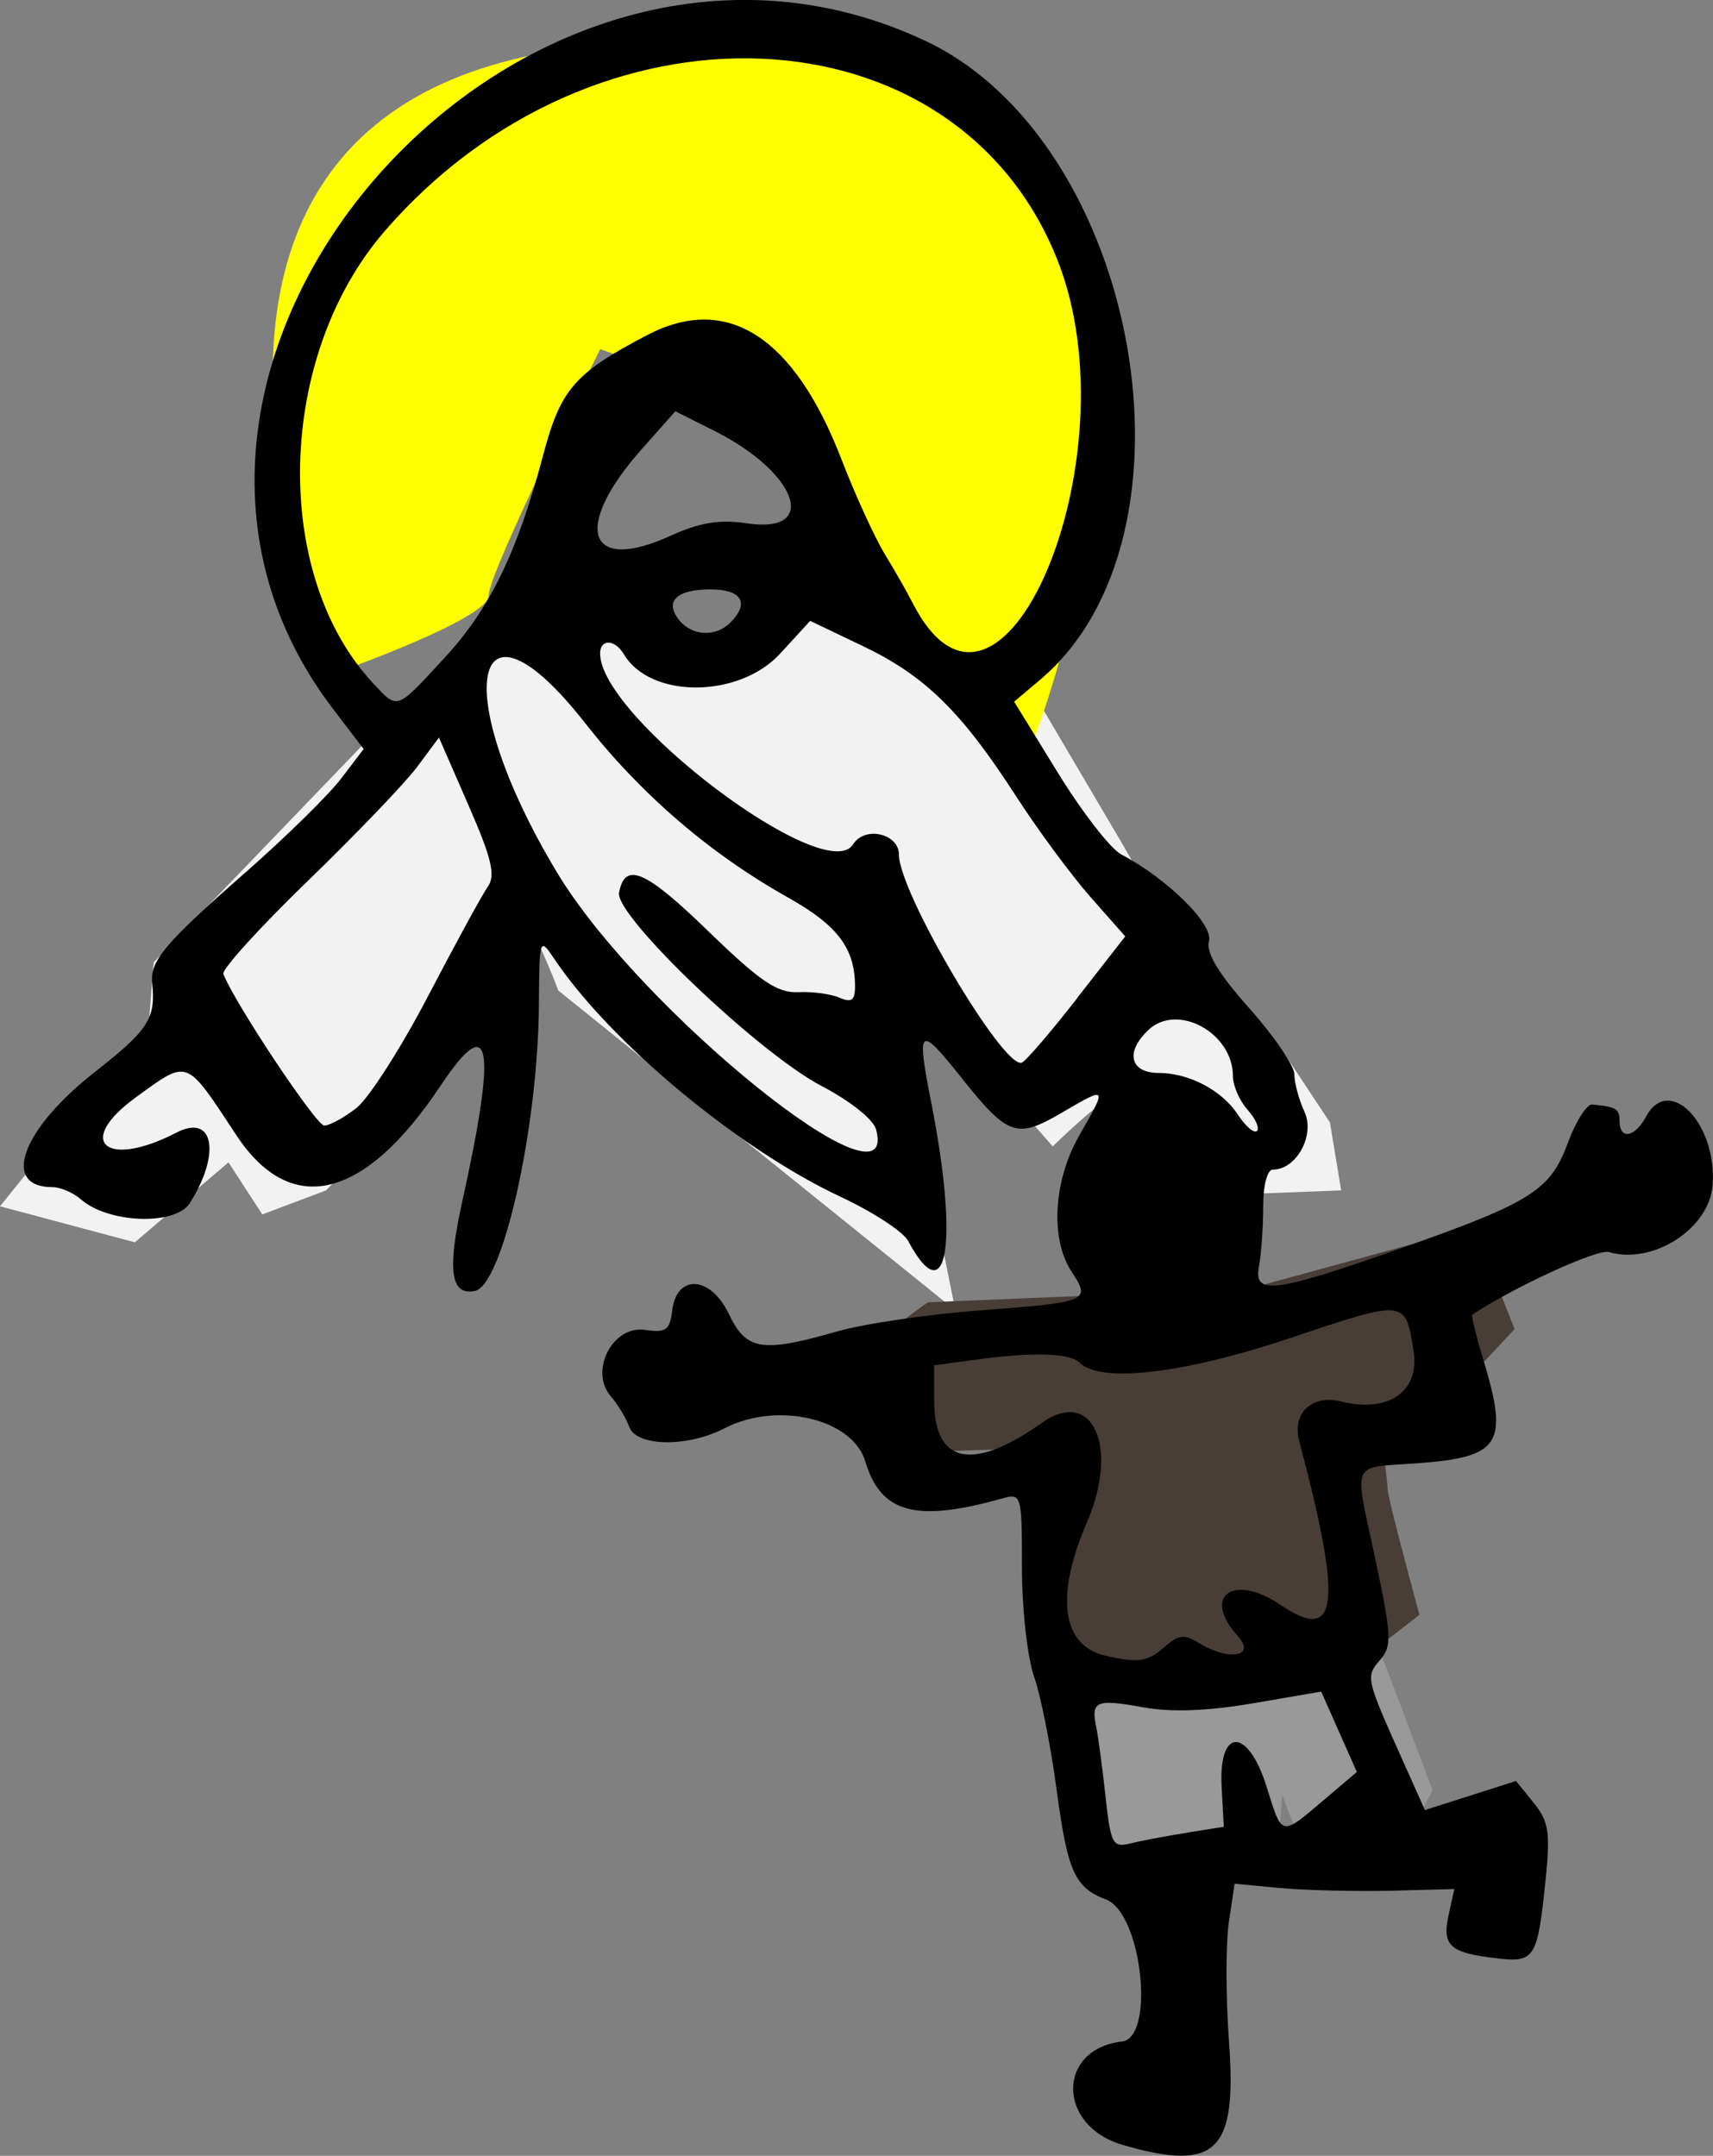 <?xml version="1.0" encoding="UTF-8" standalone="no"?>
<!-- Created with Inkscape (http://www.inkscape.org/) -->

<svg
   width="42.772mm"
   height="53.82mm"
   viewBox="0 0 42.772 53.82"
   version="1.1"
   id="svg1"
   inkscape:version="1.3.2 (091e20e, 2023-11-25, custom)"
   sodipodi:docname="HIAL--hial-logo--RAO-2025.svg"
   xml:space="preserve"
   xmlns:inkscape="http://www.inkscape.org/namespaces/inkscape"
   xmlns:sodipodi="http://sodipodi.sourceforge.net/DTD/sodipodi-0.dtd"
   xmlns="http://www.w3.org/2000/svg"
   xmlns:svg="http://www.w3.org/2000/svg"
   xmlns:rdf="http://www.w3.org/1999/02/22-rdf-syntax-ns#"
   xmlns:cc="http://creativecommons.org/ns#"
   xmlns:dc="http://purl.org/dc/elements/1.1/"><rect x="0" y="0" width="42.772" height="53.82" fill="#808080" stroke="none"/><title
     id="title4">{Making Scholars } Ready-for-Global-Development</title><sodipodi:namedview
     id="namedview1"
     pagecolor="#ffffff"
     bordercolor="#000000"
     borderopacity="0.25"
     inkscape:showpageshadow="2"
     inkscape:pageopacity="0.0"
     inkscape:pagecheckerboard="0"
     inkscape:deskcolor="#d1d1d1"
     inkscape:document-units="mm"
     inkscape:zoom="1.0166671"
     inkscape:cx="2110.327"
     inkscape:cy="315.24577"
     inkscape:window-width="1680"
     inkscape:window-height="987"
     inkscape:window-x="-8"
     inkscape:window-y="-8"
     inkscape:window-maximized="1"
     inkscape:current-layer="layer1"
     showguides="true"><sodipodi:guide
       position="-284.208,323.53"
       orientation="0,-1"
       id="guide32"
       inkscape:locked="false" /><sodipodi:guide
       position="-285.978,310.789"
       orientation="0,-1"
       id="guide33"
       inkscape:locked="false" /><inkscape:page
       x="-7.2095003e-07"
       y="5.6461062e-07"
       width="42.772"
       height="53.82"
       id="page1"
       margin="0"
       bleed="0" /></sodipodi:namedview><defs
     id="defs1" /><g
     inkscape:label="Layer 1"
     inkscape:groupmode="layer"
     id="layer1"
     transform="translate(-476.392,-49.535)"><g
       id="g266"><g
         id="g265"
         inkscape:export-filename="..\favicon.svg"
         inkscape:export-xdpi="96"
         inkscape:export-ydpi="96"><path
           style="fill:#f2f2f2;fill-opacity:1;stroke-width:22.742"
           d="m 482.097,78.553 -2.338,1.996 -3.367,-0.898 1.684,-2.096 1.964,-1.597 0.187,-2.396 7.296,-7.586 2.245,-2.296 h 1.029 l 2.058,1.797 h 1.871 l 1.777,-1.996 2.058,0.3 3.835,3.394 2.058,3.493 1.029,1.797 2.993,3.394 1.123,1.697 0.281,1.697 -2.619,0.1 -1.684,-1.397 c 0,0 -0.935,-1.198 -1.309,-1.098 -0.374,0.1 -1.59,1.297 -1.59,1.297 l -2.713,-3.094 -1.59,0.998 1.59,4.791 0.281,1.397 -9.915,-7.985 c 0,0 -0.655,-1.797 -1.029,-1.896 -0.374,-0.1 -2.058,2.795 -2.058,2.795 l -0.468,1.797 -2.245,2.296 -1.59,0.599 z"
           id="path252"
           sodipodi:nodetypes="cccccccccccccccccccccsccccccsccccc" /><g
           id="g255"
           transform="matrix(5.671,0,0,5.671,-2453.946,-1052.59)"><path
             style="fill:#483e37;fill-opacity:1;stroke-width:4"
             d="m 521.354,200.717 c 0,0 0.051,0.265 0.044,0.324 -0.007,0.059 -0.029,0.383 -0.029,0.383 l 0.206,0.309 0.368,0.022 0.736,-0.074 0.294,-0.228 c 0,0 -0.14,-0.515 -0.14,-0.552 0,-0.037 -0.037,-0.309 -0.037,-0.309 l 0.28,-0.059 0.316,-0.338 -0.177,-0.449 -0.942,0.257 -0.574,0.037 -0.89,0.037 c 0,0 -0.206,0.14 -0.206,0.184 0,0.044 0.044,0.36 0.051,0.39 0.007,0.029 0.235,0.081 0.235,0.081 z"
             id="path253" /><path
             style="fill:#999999;fill-opacity:1;stroke-width:4"
             d="m 522.369,202.247 0.059,0.154 0.14,0.169 0.338,-0.11 0.125,-0.235 -0.228,-0.603 c 0,0 -0.154,0.044 -0.235,0.066 -0.081,0.022 -0.427,0.066 -0.427,0.066 0,0 -0.191,0.015 -0.265,0.015 -0.074,0 -0.353,0.015 -0.353,0.015 l -0.044,0.213 c 0,0 0.066,0.25 0.074,0.309 0.007,0.059 0.022,0.213 0.022,0.213 l 0.331,0.162 0.302,-0.066 0.14,-0.103 z"
             id="path255" /></g><path
           style="fill:#ffff00;fill-opacity:1;stroke-width:16.127"
           d="m 502.177,68.063 c 0,0 6.696,-16.613 -7.662,-17.426 -17.216,-0.974 -9.666,15.668 -9.666,15.668 0,0 3.745,-1.318 3.745,-1.904 0,-0.586 2.786,-6.15 2.786,-6.15 l 3.657,1.318 c 0,0 2.264,3.075 2.612,4.247 0.348,1.172 1.567,2.197 1.567,2.197 z"
           id="path256"
           sodipodi:nodetypes="cscsccscc" /><path
           style="fill:#000000;stroke-width:0.97"
           d="m 504.417,103.079 c -1.634,-0.474 -1.641,-2.388 -0.012,-2.578 0.84,-0.098 0.496,-3.205 -0.393,-3.543 -0.786,-0.299 -0.964,-0.695 -1.238,-2.749 -0.144,-1.081 -0.397,-2.35 -0.563,-2.821 -0.166,-0.47 -0.302,-1.695 -0.302,-2.719 0,-1.827 -0.012,-1.861 -0.494,-1.725 -2.162,0.606 -3.031,0.369 -3.42,-0.931 -0.318,-1.061 -2.197,-1.501 -3.511,-0.821 -0.926,0.48 -2.205,0.46 -2.381,-0.037 -0.075,-0.212 -0.283,-0.554 -0.461,-0.763 -0.543,-0.633 0.049,-1.775 0.854,-1.656 0.523,0.077 0.622,0.005 0.678,-0.474 0.108,-0.931 0.96,-0.883 1.419,0.08 0.434,0.909 0.823,0.971 2.706,0.431 0.664,-0.19 2.276,-0.428 3.583,-0.526 2.701,-0.205 2.751,-0.227 2.262,-0.973 -0.532,-0.812 -0.449,-2.261 0.192,-3.384 0.711,-1.243 0.71,-1.244 -0.426,-0.579 -1.138,0.667 -1.351,0.592 -2.538,-0.903 -1.028,-1.293 -1.1,-1.232 -0.733,0.626 0.699,3.54 0.408,5.311 -0.573,3.479 -0.122,-0.229 -0.881,-0.724 -1.685,-1.1 -2.546,-1.192 -5.746,-3.851 -7.153,-5.945 -0.361,-0.538 -0.369,-0.515 -0.38,1.123 -0.018,3.089 -0.904,7.04 -1.603,7.174 -0.602,0.116 -0.69,-0.515 -0.313,-2.223 0.875,-3.959 0.718,-4.791 -0.546,-2.893 -1.898,2.849 -3.732,3.29 -5.094,1.224 -1.275,-1.935 -1.186,-1.902 -2.509,-0.942 -1.534,1.112 -0.748,1.792 1.016,0.879 0.927,-0.48 1.117,0.518 0.334,1.758 -0.36,0.57 -2.031,0.513 -2.725,-0.094 -0.19,-0.166 -0.508,-0.302 -0.706,-0.302 -1.293,0 -0.77,-1.437 1.04,-2.86 1.366,-1.073 1.541,-1.344 1.45,-2.241 -0.055,-0.55 0.314,-0.987 2.341,-2.766 0.993,-0.871 2.06,-1.918 2.372,-2.327 l 0.567,-0.743 -0.762,-0.998 c -6.593,-8.637 4.726,-21.412 14.783,-16.684 5.349,2.515 7.118,12.378 2.863,15.958 l -0.642,0.541 1.094,1.778 c 0.602,0.978 1.312,1.893 1.578,2.034 1.161,0.614 2.304,1.742 2.193,2.164 -0.077,0.294 0.234,0.81 1.01,1.682 0.616,0.692 1.121,1.431 1.121,1.643 0,0.211 0.115,0.636 0.255,0.943 0.266,0.582 -0.204,1.438 -0.788,1.438 -0.144,0 -0.246,0.39 -0.245,0.933 6.7e-4,0.513 -0.049,1.18 -0.104,1.481 -0.141,0.733 0.375,0.667 3.552,-0.452 3.249,-1.144 3.722,-1.443 4.161,-2.632 0.199,-0.537 0.471,-0.967 0.606,-0.955 0.597,0.055 0.684,0.106 0.684,0.417 0,0.47 0.382,0.407 0.658,-0.11 0.573,-1.072 1.779,0.163 1.665,1.704 -0.08,1.089 -1.489,1.997 -2.593,1.672 -0.281,-0.083 -2.345,0.863 -3.407,1.562 -0.031,0.018 0.092,0.522 0.272,1.115 0.641,2.114 0.436,2.441 -1.626,2.595 -1.716,0.128 -1.603,-0.124 -1.069,2.387 0.407,1.915 0.42,2.18 0.124,2.52 -0.366,0.42 -0.358,0.46 0.508,2.395 l 0.608,1.357 1.137,-0.363 1.137,-0.363 0.44,0.543 c 0.377,0.465 0.42,0.74 0.3,1.912 -0.203,1.982 -0.267,2.083 -1.224,1.972 -1.169,-0.135 -1.367,-0.313 -1.2,-1.075 l 0.144,-0.654 -1.612,0.043 c -0.887,0.018 -2.121,-0.012 -2.743,-0.069 l -1.131,-0.107 -0.144,0.962 c -0.079,0.529 -0.077,1.881 0.005,3.005 0.201,2.731 -0.322,3.231 -2.665,2.551 z m 1.604,-7.791 0.928,-0.147 -0.055,-1.015 c -0.074,-1.483 0.666,-1.465 1.129,0.031 0.383,1.235 0.35,1.227 1.412,0.325 l 0.836,-0.71 -0.445,-1.003 -0.445,-1.003 -1.7,0.291 c -1.138,0.195 -2.046,0.229 -2.745,0.101 -1.177,-0.214 -1.306,-0.159 -1.173,0.494 0.055,0.255 0.157,1.038 0.234,1.742 0.128,1.176 0.179,1.271 0.615,1.163 0.261,-0.065 0.893,-0.185 1.404,-0.266 z m -0.549,-4.637 c 0.338,-0.305 0.491,-0.325 0.837,-0.11 0.753,0.47 1.46,0.359 0.993,-0.158 -0.912,-1.008 -0.117,-1.585 1.072,-0.777 1.433,0.972 1.544,-0.012 0.461,-4.084 -0.189,-0.71 0.314,-1.184 1.056,-0.998 1.171,0.294 1.957,-0.259 1.797,-1.265 -0.207,-1.292 -0.191,-1.29 -3.085,-0.318 -2.642,0.887 -4.735,1.132 -5.252,0.614 -0.246,-0.246 -1.169,-0.272 -2.618,-0.073 l -1.018,0.139 0.003,0.903 c 0.005,1.558 0.974,1.75 2.688,0.532 1.265,-0.899 1.941,0.598 1.124,2.489 -0.798,1.848 -0.628,3.069 0.464,3.324 0.817,0.19 1.062,0.154 1.476,-0.22 z m -7.202,-12.912 c -0.066,-0.255 -0.644,-0.716 -1.364,-1.092 -1.567,-0.818 -5.168,-4.255 -5.057,-4.828 0.15,-0.781 0.654,-0.564 2.231,0.966 1.296,1.256 1.721,1.544 2.246,1.519 0.356,-0.018 0.82,0.049 1.031,0.139 0.295,0.13 0.384,0.067 0.384,-0.278 0,-0.956 -0.431,-1.528 -1.684,-2.23 -1.933,-1.085 -3.661,-2.57 -5.045,-4.336 -2.863,-3.654 -3.412,-0.77 -0.709,3.722 2.076,3.449 8.555,8.67 7.966,6.419 z m 9.272,-0.501 c -0.2,-0.221 -0.365,-0.598 -0.365,-0.838 0,-1.08 -1.383,-1.836 -2.11,-1.153 -0.585,0.55 -0.46,1.074 0.257,1.074 0.756,0 1.578,0.433 1.976,1.04 0.192,0.294 0.407,0.477 0.477,0.407 0.07,-0.07 -0.037,-0.308 -0.237,-0.53 z m -22.248,-0.043 c 0.308,-0.243 1.114,-1.502 1.79,-2.798 0.676,-1.296 1.344,-2.52 1.484,-2.719 0.203,-0.289 0.108,-0.697 -0.481,-2.046 l -0.735,-1.685 -0.541,0.729 c -0.297,0.401 -1.527,1.683 -2.731,2.849 -1.205,1.166 -2.155,2.213 -2.111,2.326 0.28,0.722 2.317,3.784 2.519,3.784 0.135,0 0.497,-0.199 0.806,-0.44 z m 17.993,-2.744 1.201,-1.539 -0.869,-0.985 c -0.478,-0.541 -1.315,-1.676 -1.861,-2.521 -1.361,-2.109 -2.273,-3.002 -3.819,-3.741 l -1.318,-0.63 -0.746,0.814 c -1.031,1.125 -3.245,1.133 -3.906,0.018 -0.221,-0.375 -0.593,-0.387 -0.593,-0.018 0,1.595 5.639,5.849 6.317,4.765 0.291,-0.466 1.145,-0.272 1.145,0.26 0,0.941 2.612,5.36 3.067,5.19 0.1,-0.037 0.721,-0.76 1.382,-1.607 z m -15.788,-8.501 c 1.127,-1.222 1.816,-2.64 2.45,-5.037 0.439,-1.66 0.782,-2.057 2.595,-3.009 1.998,-1.049 3.674,0.024 4.864,3.111 0.336,0.873 0.821,1.932 1.076,2.353 0.256,0.42 0.565,0.964 0.689,1.207 2.191,4.309 5.562,-3.599 3.633,-8.522 -2.515,-6.416 -11.575,-6.812 -16.819,-0.735 -2.692,3.119 -2.82,8.569 -0.267,11.287 0.612,0.651 0.556,0.672 1.78,-0.656 z m 7.125,-0.867 c 0.493,-0.493 0.292,-0.834 -0.492,-0.834 -0.857,0 -1.163,0.307 -0.773,0.778 0.322,0.388 0.907,0.414 1.265,0.055 z m -1.492,-2.171 c 0.737,-0.335 1.224,-0.415 1.92,-0.311 1.799,0.267 1.257,-1.262 -0.816,-2.306 l -0.981,-0.493 -0.834,0.94 c -1.747,1.969 -1.371,3.118 0.71,2.171 z"
           id="path257"
           inkscape:transform-center-x="-201.49314"
           inkscape:transform-center-y="-11.414608" /></g></g></g></svg>

